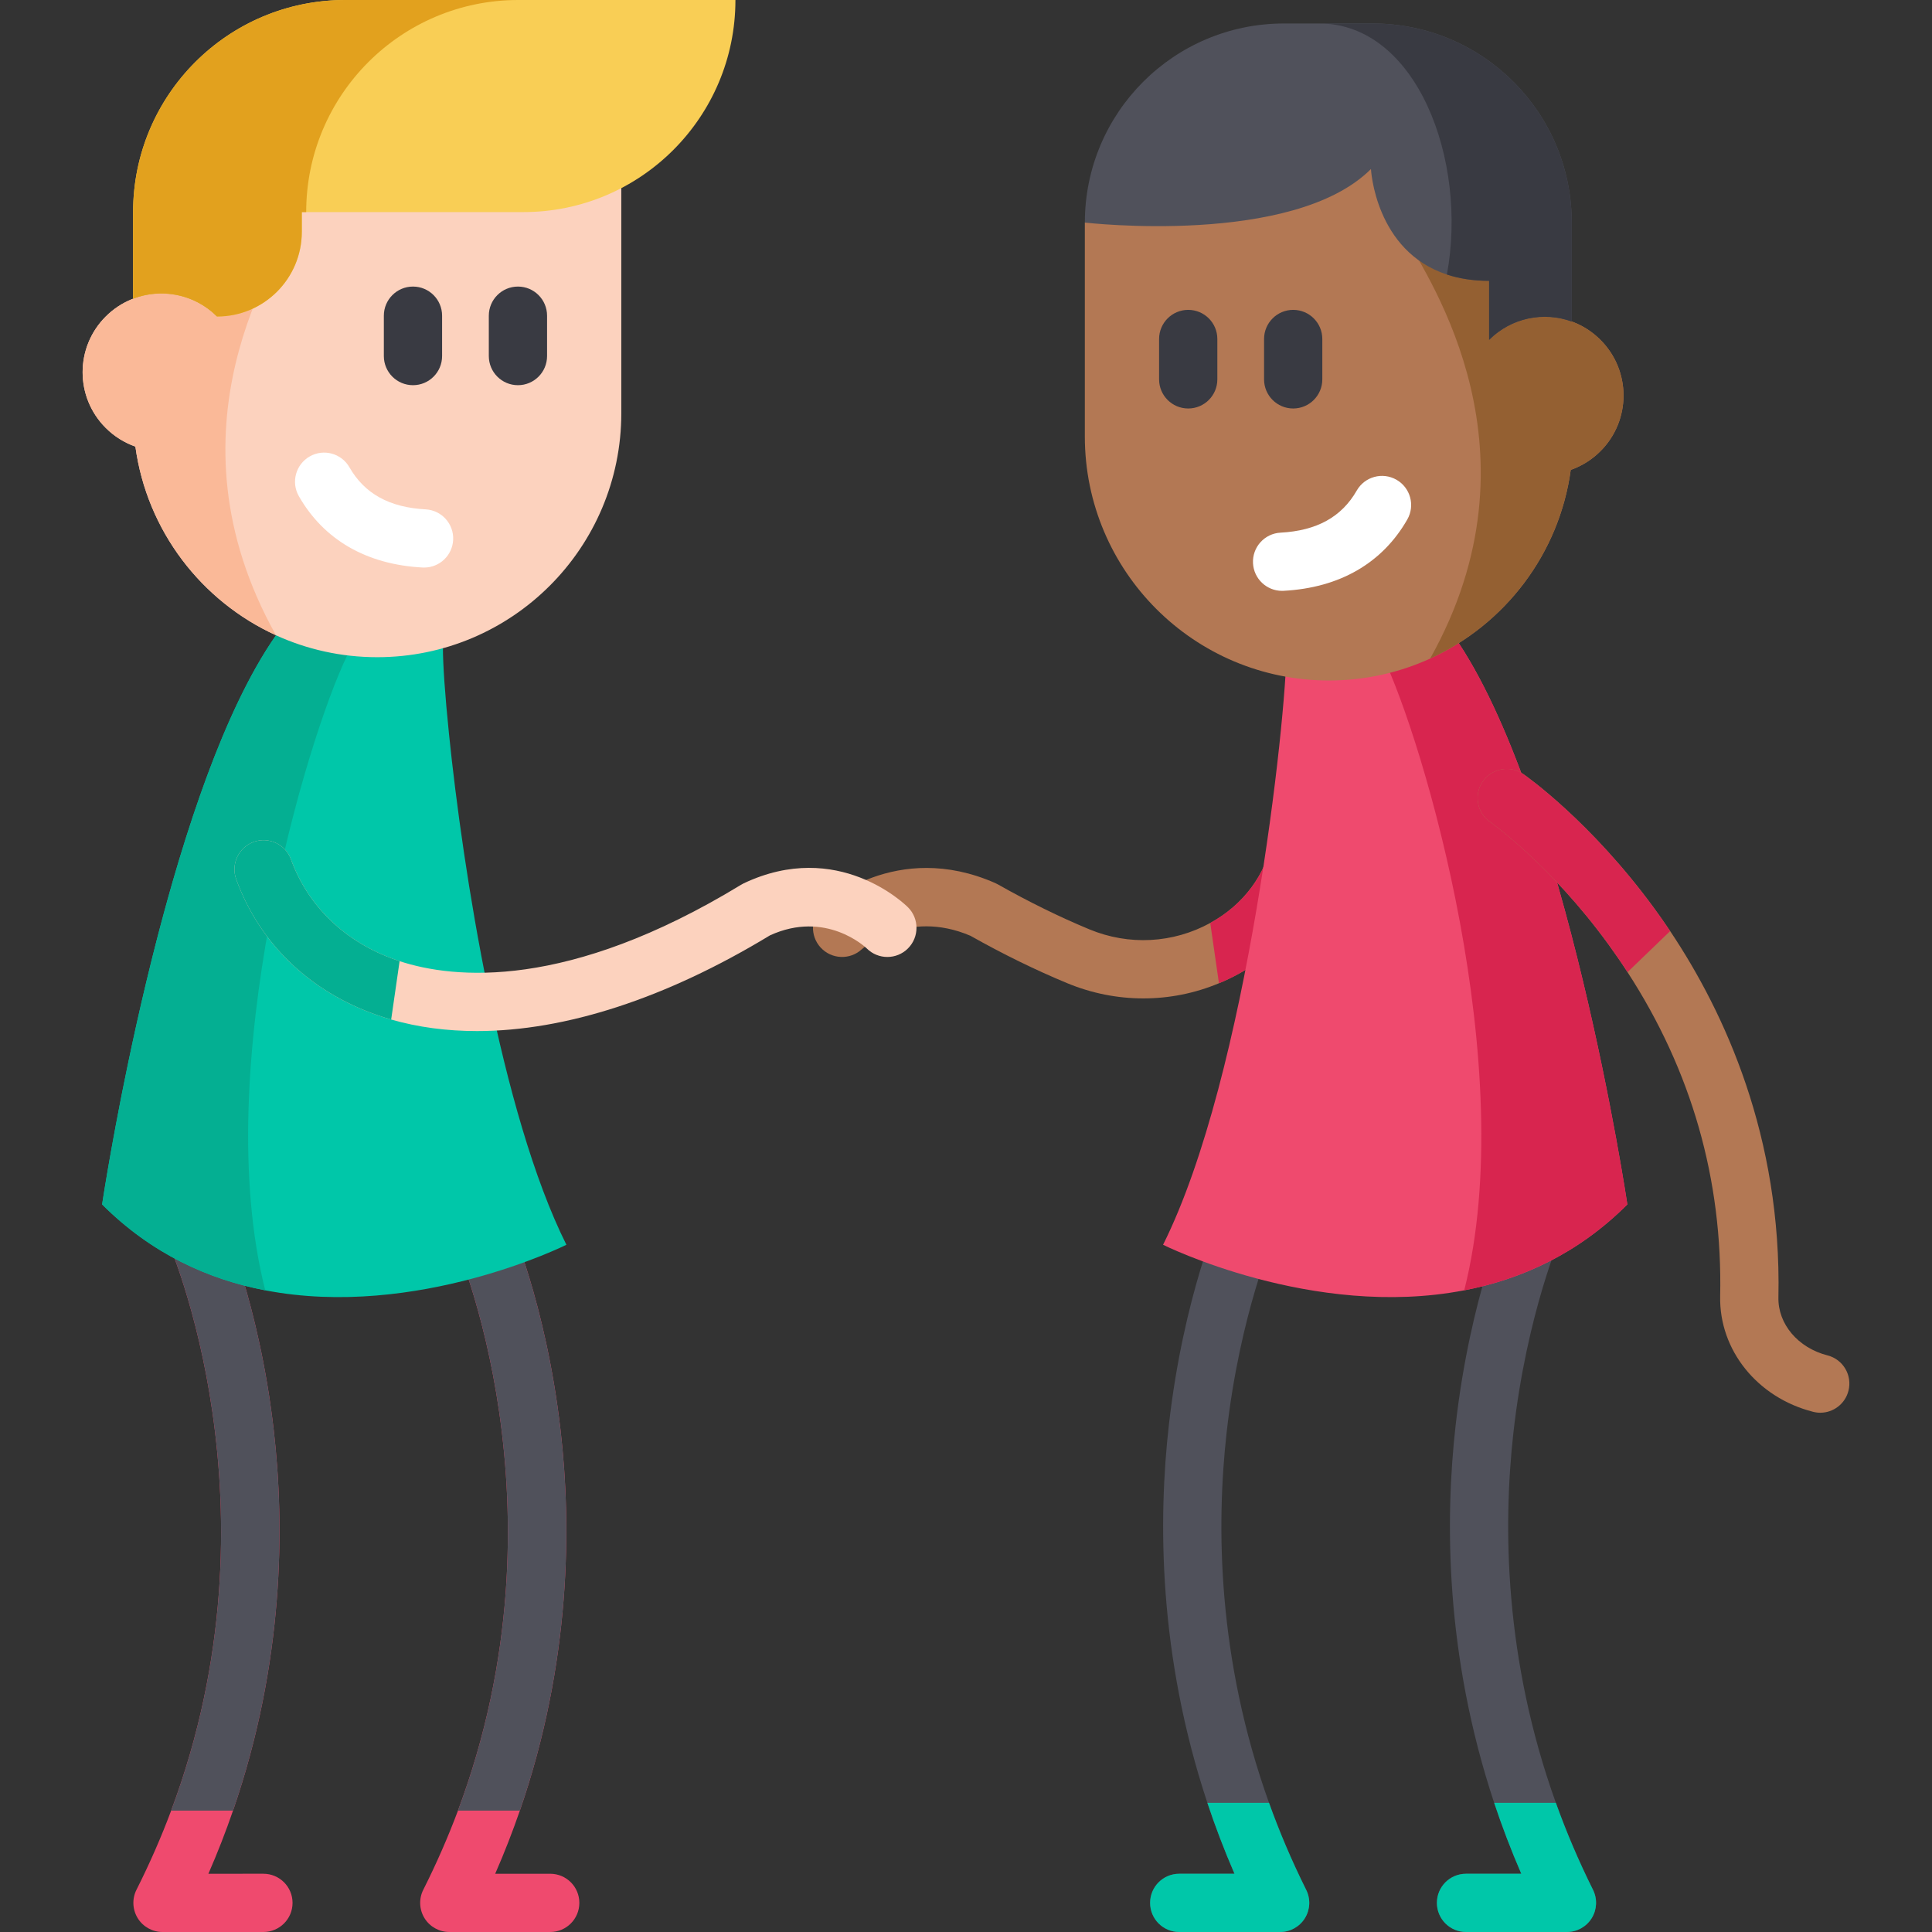 <?xml version="1.0" encoding="iso-8859-1"?>
<!-- Generator: Adobe Illustrator 19.0.0, SVG Export Plug-In . SVG Version: 6.00 Build 0)  -->
<svg version="1.1" id="Capa_1" xmlns="http://www.w3.org/2000/svg" xmlns:xlink="http://www.w3.org/1999/xlink" x="0px" y="0px"
	 viewBox="0 0 512 512" style="enable-background:new 0 0 512 512;" xml:space="preserve">
<rect x="0" y="0" width="512" height="512" fill="#333333" stroke="none"/>
<g>
	<path style="fill:#50515B;" d="M345.817,508.337c-1.41,2.274-3.89,3.663-6.565,3.663h-26.745c-4.26,0-7.718-3.458-7.718-7.718
		c0-4.27,3.458-7.718,7.718-7.718h14.643c-2.737-6.329-5.125-12.595-7.183-18.79c-12.997-39.144-13.069-74.986-10.198-100.197
		c3.89-34.215,13.696-56.391,14.118-57.317c1.739-3.89,6.308-5.629,10.198-3.879c3.89,1.739,5.629,6.298,3.89,10.187
		c-0.185,0.422-9.395,21.496-12.935,53.324c-2.717,24.46-2.459,59.674,11.268,97.882c2.717,7.584,5.979,15.291,9.848,23.061
		C347.35,503.221,347.227,506.061,345.817,508.337z"/>
	<path style="fill:#50515B;" d="M421.821,508.337c-1.41,2.274-3.89,3.663-6.565,3.663h-26.745c-4.26,0-7.718-3.458-7.718-7.718
		c0-4.27,3.458-7.718,7.718-7.718h14.643c-2.737-6.329-5.125-12.595-7.183-18.79c-12.997-39.144-13.069-74.986-10.198-100.197
		c3.9-34.215,13.707-56.391,14.118-57.317c1.749-3.89,6.308-5.629,10.198-3.879c3.89,1.739,5.629,6.298,3.89,10.187
		c-0.051,0.103-2.387,5.433-5.166,14.746c-2.778,9.313-5.989,22.587-7.769,38.578c-2.717,24.46-2.459,59.674,11.278,97.882
		c2.717,7.584,5.979,15.291,9.848,23.061C423.354,503.221,423.231,506.061,421.821,508.337z"/>
</g>
<path style="fill:#B37854;" d="M352.351,225.197c-2.47,13.861-11.288,25.87-24.203,32.939c-1.667,0.906-3.375,1.729-5.114,2.439
	c-6.411,2.675-13.202,4.013-20.035,4.013c-6.823,0-13.676-1.338-20.2-4.044c-8.387-3.478-17.01-7.697-25.623-12.554
	c-16.876-7.214-28.648,3.447-28.761,3.55c-3.128,2.902-8.006,2.717-10.908-0.401c-2.902-3.128-2.717-8.016,0.412-10.908
	c0.782-0.731,19.572-17.751,45.802-6.226c0.237,0.103,0.473,0.216,0.7,0.35c8.191,4.631,16.362,8.644,24.295,11.937
	c10.455,4.332,22.124,3.715,32.013-1.698c8.798-4.816,14.787-12.873,16.434-22.104c0.741-4.198,4.754-6.987,8.953-6.246
	C350.303,216.996,353.102,220.999,352.351,225.197z"/>
<path style="fill:#D8254F;" d="M352.351,225.197c-2.47,13.861-11.288,25.87-24.203,32.939c-1.667,0.906-3.375,1.729-5.114,2.439
	l-2.305-15.981c8.798-4.816,14.787-12.873,16.434-22.104c0.741-4.198,4.754-6.987,8.953-6.246
	C350.303,216.996,353.102,220.999,352.351,225.197z"/>
<g>
	<path style="fill:#EF4A6E;" d="M153.532,504.282c0,4.26-3.447,7.718-7.718,7.718H119.07c-2.675,0-5.166-1.389-6.576-3.674
		c-1.399-2.284-1.523-5.135-0.319-7.522c3.55-7.049,6.596-14.046,9.189-20.972c30.182-80.553-0.659-150.414-0.998-151.165
		c-1.76-3.89-0.041-8.459,3.838-10.218c3.89-1.76,8.459-0.041,10.218,3.838c0.412,0.916,10.229,22.865,14.129,56.71
		c2.912,25.294,2.809,61.443-10.784,100.835c-1.904,5.516-4.075,11.103-6.534,16.732h14.581
		C150.085,496.565,153.532,500.011,153.532,504.282z"/>
	<path style="fill:#EF4A6E;" d="M77.528,504.282c0,4.26-3.458,7.718-7.718,7.718H43.065c-2.686,0-5.166-1.389-6.576-3.674
		c-1.399-2.284-1.523-5.135-0.319-7.522c3.55-7.049,6.596-14.046,9.189-20.972c30.182-80.553-0.659-150.414-0.998-151.165
		c-1.76-3.89-0.041-8.459,3.838-10.218c3.879-1.76,8.459-0.041,10.218,3.838c0.412,0.916,10.229,22.865,14.129,56.71
		c2.912,25.294,2.799,61.443-10.795,100.835c-1.893,5.516-4.065,11.103-6.524,16.732H69.81
		C74.07,496.565,77.528,500.011,77.528,504.282z"/>
</g>
<g>
	<path style="fill:#50515B;" d="M72.547,378.998c2.912,25.294,2.799,61.443-10.795,100.835H45.36
		c30.182-80.553-0.659-150.414-0.998-151.165c-1.76-3.89-0.041-8.459,3.838-10.218c3.879-1.76,8.459-0.041,10.218,3.838
		C58.83,323.203,68.647,345.152,72.547,378.998z"/>
	<path style="fill:#50515B;" d="M137.767,479.831h-16.403c30.182-80.553-0.659-150.414-0.998-151.165
		c-1.76-3.89-0.041-8.459,3.838-10.218c3.89-1.76,8.459-0.041,10.218,3.838c0.412,0.916,10.229,22.865,14.129,56.71
		C151.464,404.29,151.361,440.44,137.767,479.831z"/>
</g>
<path style="fill:#00C7A9;" d="M150.102,329.877c0,0-39.659,19.829-79.812,12.071c-15.024-2.892-30.12-9.652-43.23-22.762
	c0,0,12.564-84.165,36.109-133.352c3.128-6.534,6.452-12.451,9.971-17.473l14.643,1.132l29.595,2.295
	c0,4.116,0.525,12.173,1.605,22.68C122.648,230.4,132.712,295.106,150.102,329.877z"/>
<path style="fill:#04AF92;" d="M70.29,341.947c-15.024-2.892-30.12-9.652-43.23-22.762c0,0,16.125-108.028,46.08-150.825
	l14.643,1.132l4.24,4.188C81.064,196.185,55.4,283.272,70.29,341.947z"/>
<path style="fill:#FCD2BE;" d="M164.653,31.54v77.939c0,35.718-28.967,64.685-64.695,64.685c-9.57,0-18.646-2.079-26.817-5.804
	v-0.01c-19.768-9.014-34.205-27.691-37.261-50.001c-2.871-1.008-5.567-2.655-7.872-4.96c-8.15-8.14-8.15-21.352,0-29.492
	c8.14-8.16,21.363-8.16,29.513,0l5.433-31.149l3.705-21.208L164.653,31.54L164.653,31.54z"/>
<path style="fill:#FAB998;" d="M73.141,168.35c-19.768-9.014-34.205-27.691-37.261-50.001c-2.871-1.008-5.567-2.655-7.872-4.96
	c-8.15-8.14-8.15-21.352,0-29.492c8.14-8.16,21.363-8.16,29.513,0l5.433-31.149l17.03,3.458
	C72.822,68.585,42.579,113.77,73.141,168.35z"/>
<path style="fill:#F9CE55;" d="M194.896,0c0,31.046-25.17,56.206-56.206,56.206H79.984v5.217c0,12.41-10.064,22.464-22.474,22.464
	c-6.01-6.01-14.787-7.584-22.237-4.723V56.206C35.273,25.17,60.443,0,91.478,0H194.896z"/>
<path style="fill:#E2A11E;" d="M137.351,0H91.478C60.443,0,35.273,25.17,35.273,56.206v22.958c7.45-2.861,16.228-1.286,22.237,4.723
	c12.41,0,22.474-10.054,22.474-22.464v-5.217h1.162C81.146,25.17,106.316,0,137.351,0z"/>
<g>
	<path style="fill:#393A42;" d="M109.442,102.08c-4.262,0-7.718-3.455-7.718-7.718v-10.7c0-4.262,3.455-7.718,7.718-7.718
		c4.262,0,7.718,3.455,7.718,7.718v10.7C117.16,98.624,113.704,102.08,109.442,102.08z"/>
	<path style="fill:#393A42;" d="M137.26,102.08c-4.262,0-7.718-3.455-7.718-7.718v-10.7c0-4.262,3.456-7.718,7.718-7.718
		c4.262,0,7.718,3.455,7.718,7.718v10.7C144.978,98.624,141.522,102.08,137.26,102.08z"/>
</g>
<path style="fill:#FFFFFF;" d="M112.389,150.409c-0.138,0-0.278-0.004-0.418-0.011c-14.823-0.791-26.155-7.329-32.77-18.905
	c-2.115-3.7-0.829-8.415,2.872-10.53c3.7-2.115,8.414-0.829,10.53,2.872c3.995,6.991,10.599,10.638,20.191,11.151
	c4.256,0.227,7.523,3.862,7.296,8.118C119.87,147.219,116.463,150.409,112.389,150.409z"/>
<path style="fill:#EF4A6E;" d="M308.225,329.877c0,0,39.659,19.829,79.812,12.071c15.024-2.892,30.12-9.652,43.23-22.762
	c0,0-16.125-108.028-46.08-150.825l-14.643,1.132l-29.595,2.295C340.949,189.98,330.699,284.939,308.225,329.877z"/>
<path style="fill:#D8254F;" d="M388.037,341.947c15.024-2.892,30.12-9.652,43.23-22.762c0,0-16.125-108.028-46.08-150.825
	l-14.643,1.132l-4.24,4.188C377.263,196.185,402.927,283.272,388.037,341.947z"/>
<path style="fill:#B37854;" d="M489.861,368.573c-0.885,3.488-4.024,5.814-7.471,5.814c-0.628,0-1.276-0.082-1.914-0.247
	c-14.797-3.777-24.913-16.382-24.614-30.655c0.659-30.892-7.594-59.735-24.553-85.852c-1.605-2.49-3.303-4.95-5.073-7.388
	c-15.353-21.116-31.19-32.322-31.355-32.425c-3.488-2.439-4.343-7.255-1.914-10.743c2.439-3.488,7.234-4.363,10.733-1.935
	c0.72,0.504,17.782,12.482,34.648,35.522c1.399,1.914,2.83,3.941,4.26,6.082c14.468,21.61,29.585,54.559,28.689,97.069
	c-0.154,7.059,5.197,13.377,12.997,15.374C488.43,360.237,490.921,364.446,489.861,368.573z"/>
<path style="fill:#FCD2BE;" d="M240.619,251.345c-3.015,3.015-7.903,3.015-10.918,0c-0.391-0.37-10.887-10.229-25.664-3.458
	c-27.588,16.742-54.271,25.355-77.62,25.355c-8.006,0-15.621-1.008-22.752-3.056c-1.327-0.381-2.634-0.803-3.931-1.255
	c-17.792-6.246-30.984-18.996-37.138-35.913c-1.451-4.013,0.617-8.438,4.62-9.899c4.003-1.451,8.438,0.617,9.889,4.62
	c4.548,12.492,14.396,21.949,27.732,26.621c0.34,0.123,0.7,0.237,1.06,0.36c14.406,4.713,44.516,7.759,90.472-20.231
	c0.226-0.144,0.463-0.278,0.71-0.391c24.954-11.824,42.787,5.588,43.538,6.339C243.634,243.442,243.634,248.33,240.619,251.345z"/>
<path style="fill:#04AF92;" d="M105.898,254.72l-2.233,15.466c-1.327-0.381-2.634-0.803-3.931-1.255
	c-17.792-6.246-30.984-18.996-37.138-35.913c-1.451-4.013,0.617-8.438,4.62-9.899c4.003-1.451,8.438,0.617,9.889,4.62
	c4.548,12.492,14.396,21.949,27.732,26.621C105.178,254.485,105.538,254.597,105.898,254.72z"/>
<path style="fill:#D8254F;" d="M442.608,246.745l-11.299,10.887c-1.605-2.49-3.303-4.95-5.073-7.388
	c-15.353-21.116-31.19-32.322-31.355-32.425c-3.488-2.439-4.343-7.255-1.914-10.743c2.439-3.488,7.234-4.363,10.733-1.935
	c0.72,0.504,17.782,12.482,34.647,35.522C439.747,242.578,441.177,244.605,442.608,246.745z"/>
<path style="fill:#B37854;" d="M287.492,58.957v56.696c0,35.718,28.967,64.685,64.695,64.685c9.57,0,18.646-2.079,26.817-5.804
	v-0.01c19.768-9.014,34.205-27.691,37.261-50.001c2.871-1.008,5.567-2.655,7.872-4.96c8.15-8.14,8.15-21.352,0-29.492
	c-8.14-8.16-21.363-8.16-29.513,0l-5.433-31.149l-3.705-21.208L287.492,58.957z"/>
<path style="fill:#946032;" d="M379.004,174.524c19.768-9.014,34.205-27.691,37.261-50.001c2.871-1.008,5.567-2.655,7.872-4.96
	c8.15-8.14,8.15-21.352,0-29.492c-8.14-8.16-21.363-8.16-29.513,0l12.903-31.113l-35.367,3.423
	C379.323,74.759,409.566,119.944,379.004,174.524z"/>
<path style="fill:#50515B;" d="M416.529,58.984v26.23c-7.378-2.696-15.971-1.07-21.898,4.857V74.42
	c-4.291,0-7.985-0.607-11.186-1.667c-19.047-6.236-20.128-27.959-20.128-27.959c-20.632,20.622-75.819,14.19-75.819,14.19
	c0-14.571,5.907-27.763,15.456-37.313c9.539-9.539,22.731-15.446,37.302-15.446h23.513C392.902,6.226,416.529,29.842,416.529,58.984
	z"/>
<g>
	<path style="fill:#393A42;" d="M416.529,58.984v26.23c-7.378-2.696-15.971-1.07-21.898,4.857V74.42
		c-4.291,0-7.985-0.607-11.186-1.667c5.618-30.398-8.078-66.527-33.804-66.527h14.129C392.902,6.226,416.529,29.842,416.529,58.984z
		"/>
	<path style="fill:#393A42;" d="M342.708,108.254c-4.262,0-7.718-3.455-7.718-7.718v-10.7c0-4.262,3.456-7.718,7.718-7.718
		c4.262,0,7.718,3.455,7.718,7.718v10.7C350.426,104.799,346.97,108.254,342.708,108.254z"/>
	<path style="fill:#393A42;" d="M314.89,108.254c-4.262,0-7.718-3.455-7.718-7.718v-10.7c0-4.262,3.456-7.718,7.718-7.718
		s7.718,3.455,7.718,7.718v10.7C322.608,104.799,319.153,108.254,314.89,108.254z"/>
</g>
<path style="fill:#FFFFFF;" d="M339.761,156.584c-4.074,0-7.481-3.19-7.7-7.307c-0.227-4.256,3.04-7.891,7.296-8.118
	c9.591-0.511,16.195-4.159,20.191-11.151c2.115-3.7,6.829-4.986,10.53-2.872c3.7,2.115,4.987,6.829,2.872,10.53
	c-6.616,11.578-17.946,18.115-32.77,18.905C340.039,156.58,339.899,156.584,339.761,156.584z"/>
<g>
	<path style="fill:#00C7A9;" d="M346.156,500.834c1.194,2.387,1.07,5.227-0.34,7.502c-1.41,2.274-3.89,3.663-6.565,3.663h-26.745
		c-4.26,0-7.718-3.458-7.718-7.718c0-4.27,3.458-7.718,7.718-7.718h14.643c-2.737-6.329-5.125-12.595-7.183-18.79h16.341
		C339.025,485.357,342.287,493.065,346.156,500.834z"/>
	<path style="fill:#00C7A9;" d="M421.821,508.337c-1.41,2.274-3.89,3.663-6.565,3.663h-26.745c-4.26,0-7.718-3.458-7.718-7.718
		c0-4.27,3.458-7.718,7.718-7.718h14.643c-2.737-6.329-5.125-12.595-7.183-18.79h16.351c2.717,7.584,5.979,15.291,9.848,23.061
		C423.354,503.221,423.231,506.061,421.821,508.337z"/>
</g>
<g>
</g>
<g>
</g>
<g>
</g>
<g>
</g>
<g>
</g>
<g>
</g>
<g>
</g>
<g>
</g>
<g>
</g>
<g>
</g>
<g>
</g>
<g>
</g>
<g>
</g>
<g>
</g>
<g>
</g>
</svg>
